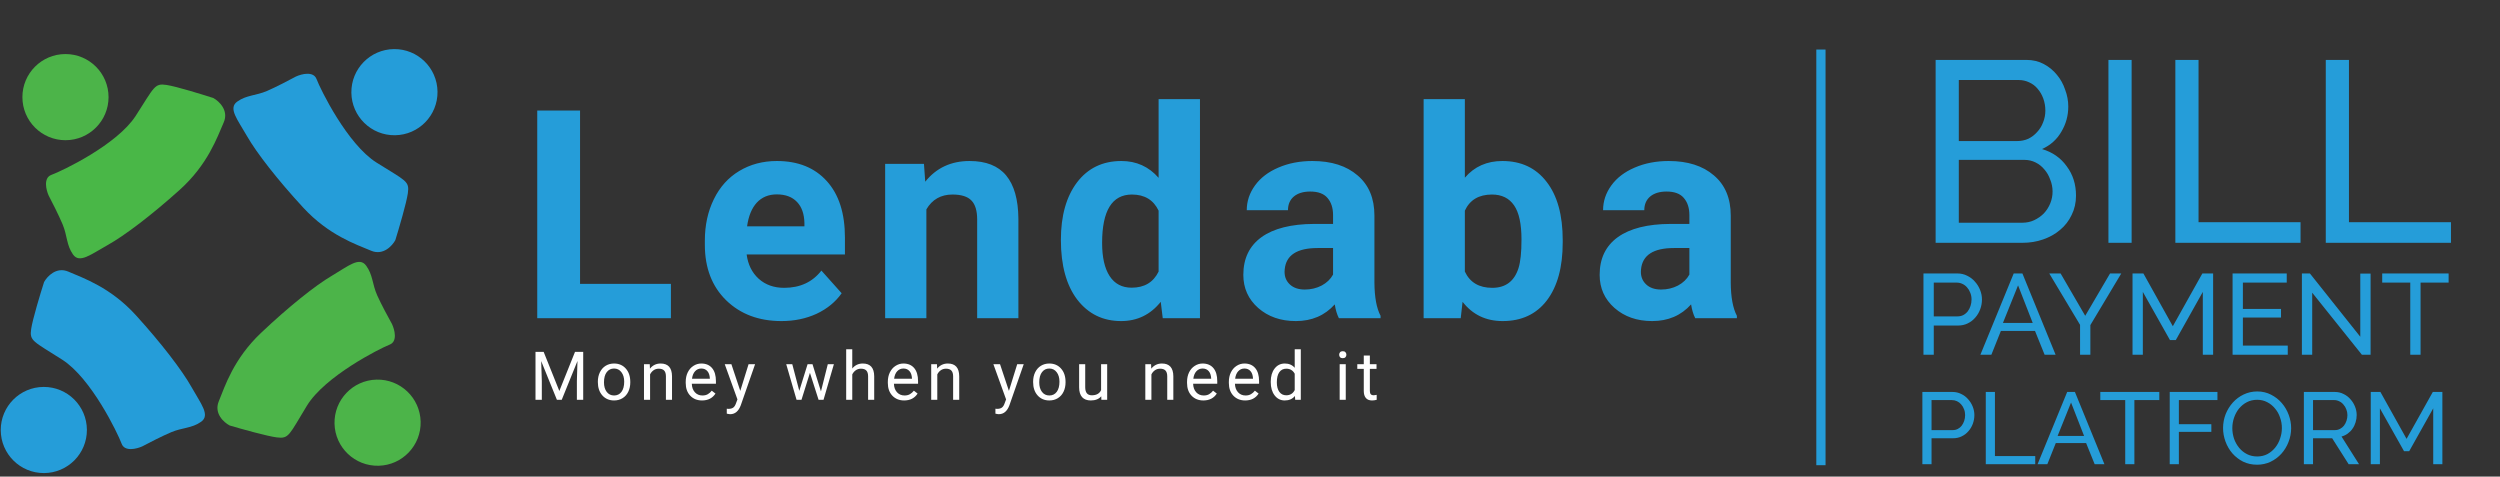 <svg width="278" height="53" viewBox="0 0 278 53" fill="none" xmlns="http://www.w3.org/2000/svg">
<rect x="0" y="0" width="278" height="53" fill="#333333" stroke="none"/>
<circle cx="7.281" cy="10.801" r="4.79" fill="#4CB449"/>
<path d="M5.719 19.444C4.802 19.777 5.129 21.11 5.406 21.734C5.753 22.394 6.552 23.963 6.968 24.962C7.489 26.212 7.385 27.253 8.114 28.294C8.843 29.336 10.092 28.294 11.966 27.253C13.841 26.212 16.86 23.921 19.984 21.11C23.108 18.298 24.15 15.278 24.878 13.612C25.462 12.279 24.358 11.252 23.733 10.905C22.449 10.488 19.61 9.614 18.527 9.447C17.173 9.239 17.173 9.655 15.09 12.883C13.008 16.111 6.864 19.027 5.719 19.444Z" fill="#49B747"/>
<circle cx="4.873" cy="47.816" r="4.79" transform="rotate(-90.267 4.873 47.816)" fill="#259DD9"/>
<path d="M13.523 49.338C13.86 50.253 15.191 49.92 15.815 49.64C16.473 49.289 18.038 48.484 19.036 48.063C20.283 47.536 21.325 47.636 22.362 46.902C23.4 46.168 22.353 44.923 21.303 43.054C20.253 41.184 17.948 38.175 15.122 35.065C12.296 31.954 9.272 30.927 7.602 30.206C6.267 29.629 5.244 30.737 4.9 31.364C4.49 32.65 3.628 35.493 3.467 36.577C3.265 37.931 3.681 37.93 6.919 39.997C10.156 42.065 13.101 48.194 13.523 49.338Z" fill="#259DD9"/>
<circle cx="41.987" cy="47.002" r="4.79" transform="rotate(178.552 41.987 47.002)" fill="#4CB449"/>
<path d="M43.33 38.322C44.238 37.966 43.878 36.642 43.585 36.024C43.221 35.374 42.383 33.826 41.942 32.837C41.39 31.601 41.467 30.557 40.712 29.535C39.957 28.512 38.735 29.585 36.887 30.673C35.04 31.761 32.079 34.128 29.027 37.017C25.975 39.907 25.011 42.952 24.324 44.636C23.775 45.983 24.904 46.982 25.537 47.313C26.832 47.697 29.692 48.5 30.779 48.639C32.138 48.813 32.127 48.397 34.127 45.117C36.128 41.838 42.196 38.768 43.33 38.322Z" fill="#4CB449"/>
<circle cx="43.862" cy="10.249" r="4.79" transform="rotate(89.29 43.862 10.249)" fill="#259DD9"/>
<path d="M35.201 8.795C34.856 7.882 33.527 8.225 32.906 8.511C32.251 8.866 30.692 9.684 29.698 10.112C28.455 10.649 27.412 10.557 26.38 11.299C25.348 12.041 26.405 13.277 27.469 15.139C28.534 17 30.862 19.991 33.712 23.08C36.562 26.169 39.594 27.172 41.269 27.881C42.609 28.447 43.623 27.331 43.962 26.702C44.362 25.412 45.202 22.562 45.355 21.478C45.547 20.121 45.13 20.127 41.877 18.084C38.623 16.042 35.631 9.935 35.201 8.795Z" fill="#259DD9"/>
<path d="M64.501 31.563H74.606V35.386H59.742V12.289H64.501V31.563ZM86.898 35.703C84.381 35.703 82.329 34.931 80.743 33.387C79.167 31.843 78.379 29.786 78.379 27.216V26.772C78.379 25.048 78.712 23.509 79.379 22.156C80.045 20.792 80.986 19.745 82.202 19.015C83.429 18.275 84.825 17.904 86.39 17.904C88.738 17.904 90.584 18.645 91.927 20.125C93.28 21.606 93.957 23.705 93.957 26.423V28.295H83.027C83.175 29.416 83.619 30.315 84.36 30.992C85.111 31.669 86.057 32.007 87.199 32.007C88.965 32.007 90.346 31.367 91.34 30.088L93.592 32.61C92.905 33.583 91.974 34.344 90.8 34.894C89.626 35.434 88.326 35.703 86.898 35.703ZM86.374 21.616C85.465 21.616 84.725 21.923 84.153 22.537C83.593 23.15 83.233 24.028 83.075 25.17H89.452V24.805C89.431 23.79 89.156 23.007 88.627 22.457C88.098 21.897 87.347 21.616 86.374 21.616ZM102.744 18.222L102.886 20.205C104.113 18.671 105.758 17.904 107.82 17.904C109.639 17.904 110.993 18.439 111.881 19.507C112.769 20.575 113.224 22.172 113.245 24.297V35.386H108.661V24.409C108.661 23.436 108.449 22.732 108.026 22.299C107.603 21.854 106.9 21.632 105.916 21.632C104.626 21.632 103.658 22.182 103.013 23.282V35.386H98.429V18.222H102.744ZM117.971 26.677C117.971 24.001 118.568 21.87 119.763 20.284C120.969 18.698 122.613 17.904 124.697 17.904C126.368 17.904 127.748 18.528 128.837 19.776V11.02H133.437V35.386H129.297L129.075 33.562C127.933 34.989 126.463 35.703 124.665 35.703C122.645 35.703 121.022 34.91 119.795 33.324C118.579 31.727 117.971 29.511 117.971 26.677ZM122.555 27.01C122.555 28.618 122.835 29.85 123.396 30.706C123.956 31.563 124.771 31.991 125.839 31.991C127.256 31.991 128.255 31.394 128.837 30.199V23.425C128.266 22.23 127.277 21.632 125.871 21.632C123.66 21.632 122.555 23.425 122.555 27.01ZM148.886 35.386C148.675 34.974 148.522 34.461 148.426 33.847C147.316 35.085 145.872 35.703 144.096 35.703C142.414 35.703 141.018 35.217 139.908 34.244C138.808 33.271 138.258 32.044 138.258 30.564C138.258 28.744 138.93 27.349 140.273 26.375C141.626 25.403 143.578 24.911 146.126 24.9H148.236V23.917C148.236 23.123 148.03 22.489 147.617 22.013C147.216 21.537 146.576 21.299 145.698 21.299C144.926 21.299 144.318 21.484 143.874 21.854C143.44 22.225 143.223 22.732 143.223 23.377H138.639C138.639 22.383 138.945 21.463 139.559 20.617C140.172 19.771 141.039 19.11 142.16 18.634C143.281 18.148 144.54 17.904 145.936 17.904C148.051 17.904 149.727 18.439 150.965 19.507C152.213 20.564 152.836 22.055 152.836 23.98V31.42C152.847 33.049 153.074 34.281 153.519 35.116V35.386H148.886ZM145.095 32.197C145.772 32.197 146.396 32.049 146.967 31.753C147.538 31.447 147.961 31.039 148.236 30.532V27.581H146.523C144.228 27.581 143.006 28.374 142.858 29.961L142.843 30.23C142.843 30.801 143.043 31.272 143.445 31.642C143.847 32.012 144.397 32.197 145.095 32.197ZM173.774 26.962C173.774 29.712 173.187 31.859 172.013 33.403C170.84 34.937 169.2 35.703 167.096 35.703C165.235 35.703 163.749 34.989 162.638 33.562L162.432 35.386H158.307V11.02H162.892V19.761C163.95 18.523 165.34 17.904 167.064 17.904C169.158 17.904 170.797 18.677 171.982 20.221C173.177 21.754 173.774 23.917 173.774 26.709V26.962ZM169.19 26.629C169.19 24.895 168.915 23.631 168.365 22.838C167.815 22.034 166.995 21.632 165.906 21.632C164.447 21.632 163.442 22.23 162.892 23.425V30.199C163.453 31.404 164.468 32.007 165.938 32.007C167.418 32.007 168.391 31.277 168.857 29.818C169.079 29.12 169.19 28.057 169.19 26.629ZM188.51 35.386C188.298 34.974 188.145 34.461 188.05 33.847C186.939 35.085 185.496 35.703 183.719 35.703C182.037 35.703 180.641 35.217 179.531 34.244C178.431 33.271 177.881 32.044 177.881 30.564C177.881 28.744 178.553 27.349 179.896 26.375C181.249 25.403 183.201 24.911 185.749 24.9H187.859V23.917C187.859 23.123 187.653 22.489 187.24 22.013C186.839 21.537 186.199 21.299 185.321 21.299C184.549 21.299 183.941 21.484 183.497 21.854C183.063 22.225 182.846 22.732 182.846 23.377H178.262C178.262 22.383 178.568 21.463 179.182 20.617C179.795 19.771 180.662 19.11 181.783 18.634C182.904 18.148 184.163 17.904 185.559 17.904C187.674 17.904 189.35 18.439 190.588 19.507C191.836 20.564 192.46 22.055 192.46 23.98V31.42C192.47 33.049 192.698 34.281 193.142 35.116V35.386H188.51ZM184.718 32.197C185.395 32.197 186.019 32.049 186.59 31.753C187.161 31.447 187.584 31.039 187.859 30.532V27.581H186.146C183.851 27.581 182.63 28.374 182.481 29.961L182.466 30.23C182.466 30.801 182.667 31.272 183.068 31.642C183.47 32.012 184.02 32.197 184.718 32.197Z" fill="#259DD9"/>
<path d="M60.455 39.128L62.198 43.477L63.941 39.128H64.852V44.458H64.149V42.382L64.215 40.142L62.465 44.458H61.927L60.181 40.153L60.25 42.382V44.458H59.547V39.128H60.455ZM66.482 42.441C66.482 42.053 66.558 41.704 66.709 41.394C66.863 41.084 67.075 40.844 67.346 40.676C67.62 40.508 67.931 40.423 68.28 40.423C68.819 40.423 69.255 40.61 69.587 40.984C69.921 41.357 70.088 41.854 70.088 42.474V42.521C70.088 42.907 70.014 43.253 69.865 43.561C69.718 43.866 69.507 44.104 69.231 44.275C68.958 44.446 68.643 44.531 68.287 44.531C67.75 44.531 67.314 44.344 66.98 43.971C66.648 43.597 66.482 43.103 66.482 42.488V42.441ZM67.163 42.521C67.163 42.961 67.264 43.313 67.467 43.579C67.672 43.845 67.945 43.978 68.287 43.978C68.631 43.978 68.904 43.844 69.107 43.575C69.31 43.305 69.411 42.926 69.411 42.441C69.411 42.006 69.307 41.655 69.1 41.386C68.895 41.115 68.621 40.98 68.28 40.98C67.945 40.98 67.676 41.113 67.471 41.379C67.266 41.645 67.163 42.026 67.163 42.521ZM72.253 40.497L72.275 40.995C72.577 40.614 72.973 40.423 73.461 40.423C74.298 40.423 74.72 40.896 74.728 41.84V44.458H74.05V41.837C74.048 41.551 73.982 41.34 73.853 41.203C73.726 41.067 73.527 40.998 73.256 40.998C73.036 40.998 72.843 41.057 72.677 41.174C72.511 41.291 72.382 41.445 72.289 41.635V44.458H71.612V40.497H72.253ZM78.067 44.531C77.53 44.531 77.094 44.355 76.757 44.004C76.42 43.65 76.252 43.178 76.252 42.587V42.463C76.252 42.07 76.326 41.719 76.475 41.412C76.626 41.102 76.836 40.86 77.105 40.687C77.375 40.511 77.668 40.423 77.983 40.423C78.498 40.423 78.898 40.593 79.184 40.932C79.469 41.272 79.612 41.757 79.612 42.389V42.671H76.929C76.939 43.062 77.052 43.378 77.269 43.619C77.489 43.859 77.767 43.978 78.104 43.978C78.343 43.978 78.546 43.929 78.712 43.832C78.878 43.734 79.023 43.605 79.147 43.444L79.561 43.766C79.229 44.276 78.731 44.531 78.067 44.531ZM77.983 40.98C77.71 40.98 77.48 41.08 77.295 41.28C77.109 41.478 76.995 41.756 76.951 42.115H78.935V42.064C78.915 41.719 78.823 41.453 78.657 41.266C78.491 41.075 78.266 40.98 77.983 40.98ZM82.319 43.466L83.241 40.497H83.966L82.374 45.069C82.127 45.728 81.735 46.057 81.198 46.057L81.07 46.047L80.818 45.999V45.45L81.001 45.465C81.23 45.465 81.408 45.418 81.535 45.325C81.665 45.233 81.771 45.063 81.854 44.816L82.004 44.414L80.591 40.497H81.33L82.319 43.466ZM91.29 43.524L92.051 40.497H92.729L91.576 44.458H91.026L90.064 41.456L89.126 44.458H88.577L87.428 40.497H88.101L88.881 43.462L89.804 40.497H90.349L91.29 43.524ZM94.772 40.976C95.073 40.608 95.463 40.423 95.944 40.423C96.781 40.423 97.203 40.896 97.211 41.84V44.458H96.533V41.837C96.531 41.551 96.465 41.34 96.336 41.203C96.209 41.067 96.01 40.998 95.739 40.998C95.519 40.998 95.326 41.057 95.161 41.174C94.995 41.291 94.865 41.445 94.772 41.635V44.458H94.095V38.835H94.772V40.976ZM100.543 44.531C100.006 44.531 99.569 44.355 99.233 44.004C98.896 43.65 98.727 43.178 98.727 42.587V42.463C98.727 42.07 98.802 41.719 98.951 41.412C99.102 41.102 99.312 40.86 99.58 40.687C99.851 40.511 100.144 40.423 100.459 40.423C100.974 40.423 101.374 40.593 101.66 40.932C101.945 41.272 102.088 41.757 102.088 42.389V42.671H99.405C99.414 43.062 99.528 43.378 99.745 43.619C99.965 43.859 100.243 43.978 100.58 43.978C100.819 43.978 101.021 43.929 101.187 43.832C101.353 43.734 101.499 43.605 101.623 43.444L102.037 43.766C101.705 44.276 101.207 44.531 100.543 44.531ZM100.459 40.98C100.186 40.98 99.956 41.08 99.771 41.28C99.585 41.478 99.471 41.756 99.427 42.115H101.411V42.064C101.391 41.719 101.298 41.453 101.133 41.266C100.967 41.075 100.742 40.98 100.459 40.98ZM104.19 40.497L104.212 40.995C104.515 40.614 104.91 40.423 105.399 40.423C106.236 40.423 106.658 40.896 106.665 41.84V44.458H105.988V41.837C105.985 41.551 105.92 41.34 105.79 41.203C105.663 41.067 105.464 40.998 105.194 40.998C104.974 40.998 104.781 41.057 104.615 41.174C104.449 41.291 104.32 41.445 104.227 41.635V44.458H103.55V40.497H104.19ZM112.192 43.466L113.114 40.497H113.839L112.247 45.069C112 45.728 111.608 46.057 111.071 46.057L110.943 46.047L110.691 45.999V45.45L110.874 45.465C111.103 45.465 111.281 45.418 111.408 45.325C111.538 45.233 111.644 45.063 111.727 44.816L111.877 44.414L110.464 40.497H111.203L112.192 43.466ZM114.883 42.441C114.883 42.053 114.959 41.704 115.11 41.394C115.264 41.084 115.477 40.844 115.747 40.676C116.021 40.508 116.332 40.423 116.681 40.423C117.22 40.423 117.656 40.61 117.988 40.984C118.322 41.357 118.489 41.854 118.489 42.474V42.521C118.489 42.907 118.415 43.253 118.266 43.561C118.12 43.866 117.909 44.104 117.633 44.275C117.359 44.446 117.045 44.531 116.688 44.531C116.151 44.531 115.716 44.344 115.381 43.971C115.049 43.597 114.883 43.103 114.883 42.488V42.441ZM115.564 42.521C115.564 42.961 115.666 43.313 115.868 43.579C116.073 43.845 116.347 43.978 116.688 43.978C117.032 43.978 117.306 43.844 117.508 43.575C117.711 43.305 117.812 42.926 117.812 42.441C117.812 42.006 117.708 41.655 117.501 41.386C117.296 41.115 117.023 40.98 116.681 40.98C116.347 40.98 116.077 41.113 115.872 41.379C115.667 41.645 115.564 42.026 115.564 42.521ZM122.459 44.066C122.195 44.376 121.808 44.531 121.298 44.531C120.876 44.531 120.554 44.409 120.332 44.165C120.112 43.918 120.001 43.555 119.999 43.074V40.497H120.676V43.056C120.676 43.656 120.92 43.956 121.408 43.956C121.926 43.956 122.27 43.763 122.441 43.378V40.497H123.118V44.458H122.473L122.459 44.066ZM128 40.497L128.022 40.995C128.325 40.614 128.72 40.423 129.208 40.423C130.045 40.423 130.467 40.896 130.475 41.84V44.458H129.797V41.837C129.795 41.551 129.729 41.34 129.6 41.203C129.473 41.067 129.274 40.998 129.003 40.998C128.783 40.998 128.591 41.057 128.425 41.174C128.259 41.291 128.129 41.445 128.037 41.635V44.458H127.359V40.497H128ZM133.814 44.531C133.278 44.531 132.841 44.355 132.504 44.004C132.167 43.65 131.999 43.178 131.999 42.587V42.463C131.999 42.07 132.073 41.719 132.222 41.412C132.373 41.102 132.583 40.86 132.852 40.687C133.123 40.511 133.415 40.423 133.73 40.423C134.245 40.423 134.645 40.593 134.931 40.932C135.217 41.272 135.359 41.757 135.359 42.389V42.671H132.676C132.686 43.062 132.799 43.378 133.016 43.619C133.236 43.859 133.514 43.978 133.851 43.978C134.09 43.978 134.293 43.929 134.459 43.832C134.625 43.734 134.77 43.605 134.894 43.444L135.308 43.766C134.976 44.276 134.478 44.531 133.814 44.531ZM133.73 40.98C133.457 40.98 133.228 41.08 133.042 41.28C132.857 41.478 132.742 41.756 132.698 42.115H134.682V42.064C134.663 41.719 134.57 41.453 134.404 41.266C134.238 41.075 134.013 40.98 133.73 40.98ZM138.465 44.531C137.928 44.531 137.491 44.355 137.154 44.004C136.817 43.65 136.649 43.178 136.649 42.587V42.463C136.649 42.07 136.724 41.719 136.872 41.412C137.024 41.102 137.234 40.86 137.502 40.687C137.773 40.511 138.066 40.423 138.381 40.423C138.896 40.423 139.296 40.593 139.581 40.932C139.867 41.272 140.01 41.757 140.01 42.389V42.671H137.326C137.336 43.062 137.45 43.378 137.667 43.619C137.886 43.859 138.165 43.978 138.501 43.978C138.741 43.978 138.943 43.929 139.109 43.832C139.275 43.734 139.42 43.605 139.545 43.444L139.958 43.766C139.627 44.276 139.129 44.531 138.465 44.531ZM138.381 40.98C138.107 40.98 137.878 41.08 137.692 41.28C137.507 41.478 137.392 41.756 137.348 42.115H139.332V42.064C139.313 41.719 139.22 41.453 139.054 41.266C138.888 41.075 138.664 40.98 138.381 40.98ZM141.307 42.444C141.307 41.837 141.451 41.349 141.739 40.98C142.027 40.609 142.404 40.423 142.87 40.423C143.334 40.423 143.701 40.582 143.972 40.899V38.835H144.649V44.458H144.027L143.994 44.033C143.723 44.365 143.346 44.531 142.863 44.531C142.404 44.531 142.029 44.343 141.739 43.967C141.451 43.591 141.307 43.101 141.307 42.495V42.444ZM141.984 42.521C141.984 42.97 142.077 43.322 142.262 43.575C142.448 43.829 142.704 43.956 143.031 43.956C143.461 43.956 143.774 43.763 143.972 43.378V41.558C143.769 41.185 143.458 40.998 143.038 40.998C142.706 40.998 142.448 41.126 142.262 41.383C142.077 41.639 141.984 42.018 141.984 42.521ZM149.648 44.458H148.971V40.497H149.648V44.458ZM148.916 39.446C148.916 39.336 148.949 39.243 149.015 39.168C149.083 39.092 149.184 39.054 149.315 39.054C149.447 39.054 149.547 39.092 149.615 39.168C149.684 39.243 149.718 39.336 149.718 39.446C149.718 39.556 149.684 39.647 149.615 39.721C149.547 39.794 149.447 39.831 149.315 39.831C149.184 39.831 149.083 39.794 149.015 39.721C148.949 39.647 148.916 39.556 148.916 39.446ZM152.329 39.538V40.497H153.069V41.02H152.329V43.477C152.329 43.635 152.362 43.755 152.428 43.835C152.494 43.913 152.606 43.953 152.765 43.953C152.843 43.953 152.95 43.938 153.087 43.909V44.458C152.909 44.507 152.736 44.531 152.567 44.531C152.265 44.531 152.036 44.439 151.883 44.256C151.729 44.073 151.652 43.813 151.652 43.477V41.02H150.931V40.497H151.652V39.538H152.329Z" fill="white"/>
<rect x="201.974" y="5.509" width="1.027" height="46.221" fill="#259DD9"/>
<path d="M213.769 51.619V43.585H217.118C217.473 43.585 217.797 43.661 218.091 43.812C218.393 43.955 218.649 44.151 218.861 44.4C219.079 44.642 219.249 44.917 219.37 45.226C219.491 45.528 219.551 45.837 219.551 46.154C219.551 46.486 219.494 46.806 219.381 47.116C219.268 47.425 219.106 47.7 218.895 47.942C218.691 48.183 218.442 48.376 218.148 48.519C217.861 48.662 217.54 48.734 217.186 48.734H214.787V51.619H213.769ZM214.787 47.829H217.129C217.341 47.829 217.529 47.787 217.695 47.704C217.869 47.614 218.016 47.493 218.136 47.342C218.257 47.184 218.351 47.003 218.419 46.799C218.487 46.595 218.521 46.38 218.521 46.154C218.521 45.92 218.48 45.701 218.397 45.498C218.321 45.294 218.216 45.117 218.08 44.966C217.952 44.815 217.797 44.698 217.616 44.615C217.442 44.532 217.258 44.491 217.061 44.491H214.787V47.829ZM220.819 51.619V43.585H221.837V50.714H226.318V51.619H220.819ZM229.871 43.585H230.731L234.012 51.619H232.926L231.975 49.266H228.604L227.664 51.619H226.578L229.871 43.585ZM231.749 48.474L230.301 44.762L228.807 48.474H231.749ZM240.115 44.491H237.343V51.619H236.325V44.491H233.553V43.585H240.115V44.491ZM241.273 51.619V43.585H246.579V44.491H242.291V47.172H245.901V48.021H242.291V51.619H241.273ZM250.985 51.676C250.419 51.676 249.902 51.563 249.434 51.336C248.974 51.103 248.578 50.797 248.246 50.42C247.914 50.035 247.658 49.598 247.477 49.107C247.296 48.617 247.205 48.115 247.205 47.602C247.205 47.067 247.3 46.554 247.488 46.063C247.684 45.573 247.952 45.139 248.292 44.762C248.631 44.385 249.031 44.087 249.491 43.868C249.959 43.642 250.464 43.529 251.007 43.529C251.573 43.529 252.086 43.65 252.546 43.891C253.006 44.125 253.402 44.434 253.734 44.819C254.066 45.203 254.323 45.641 254.504 46.131C254.685 46.614 254.775 47.108 254.775 47.614C254.775 48.149 254.677 48.662 254.481 49.153C254.293 49.643 254.029 50.077 253.689 50.454C253.357 50.824 252.957 51.121 252.49 51.348C252.029 51.566 251.528 51.676 250.985 51.676ZM248.235 47.602C248.235 48.01 248.299 48.406 248.427 48.791C248.563 49.168 248.752 49.503 248.993 49.797C249.235 50.092 249.525 50.326 249.864 50.499C250.204 50.673 250.581 50.759 250.996 50.759C251.426 50.759 251.811 50.669 252.15 50.488C252.49 50.299 252.776 50.058 253.01 49.764C253.252 49.462 253.433 49.122 253.553 48.745C253.682 48.368 253.746 47.987 253.746 47.602C253.746 47.195 253.678 46.803 253.542 46.426C253.414 46.041 253.225 45.705 252.976 45.419C252.735 45.124 252.444 44.89 252.105 44.717C251.773 44.543 251.403 44.457 250.996 44.457C250.566 44.457 250.181 44.547 249.842 44.728C249.502 44.909 249.212 45.147 248.971 45.441C248.737 45.735 248.556 46.071 248.427 46.448C248.299 46.825 248.235 47.21 248.235 47.602ZM256.19 51.619V43.585H259.63C259.985 43.585 260.309 43.661 260.603 43.812C260.905 43.955 261.162 44.151 261.373 44.4C261.592 44.642 261.761 44.917 261.882 45.226C262.003 45.528 262.063 45.837 262.063 46.154C262.063 46.433 262.022 46.705 261.939 46.969C261.863 47.225 261.75 47.459 261.599 47.67C261.456 47.882 261.278 48.062 261.067 48.213C260.864 48.364 260.633 48.474 260.377 48.541L262.323 51.619H261.169L259.336 48.734H257.209V51.619H256.19ZM257.209 47.829H259.642C259.853 47.829 260.041 47.783 260.207 47.693C260.381 47.602 260.528 47.482 260.649 47.331C260.769 47.172 260.864 46.991 260.931 46.788C260.999 46.584 261.033 46.373 261.033 46.154C261.033 45.928 260.992 45.717 260.909 45.52C260.833 45.317 260.728 45.139 260.592 44.989C260.464 44.83 260.309 44.709 260.128 44.626C259.955 44.536 259.77 44.491 259.574 44.491H257.209V47.829ZM270.575 51.619V45.407L267.904 50.171H267.327L264.645 45.407V51.619H263.627V43.585H264.702L267.61 48.802L270.529 43.585H271.593V51.619H270.575Z" fill="#259DD9"/>
<path d="M213.889 39.447V30.408H217.657C218.056 30.408 218.421 30.493 218.752 30.663C219.091 30.824 219.38 31.045 219.618 31.325C219.864 31.596 220.055 31.906 220.19 32.254C220.326 32.593 220.394 32.941 220.394 33.298C220.394 33.671 220.331 34.032 220.203 34.38C220.076 34.728 219.893 35.038 219.656 35.309C219.427 35.581 219.147 35.797 218.816 35.959C218.493 36.12 218.132 36.2 217.734 36.2H215.035V39.447H213.889ZM215.035 35.182H217.67C217.908 35.182 218.12 35.135 218.306 35.042C218.502 34.94 218.667 34.804 218.803 34.635C218.939 34.456 219.045 34.253 219.121 34.023C219.198 33.794 219.236 33.552 219.236 33.298C219.236 33.035 219.189 32.789 219.096 32.559C219.011 32.33 218.892 32.131 218.739 31.961C218.595 31.791 218.421 31.66 218.217 31.567C218.022 31.473 217.814 31.427 217.593 31.427H215.035V35.182ZM223.924 30.408H224.891L228.583 39.447H227.361L226.292 36.799H222.498L221.441 39.447H220.219L223.924 30.408ZM226.037 35.908L224.408 31.732L222.727 35.908H226.037ZM229.139 30.408L231.876 35.118L234.638 30.408H235.886L232.449 36.149V39.447H231.303V36.124L227.878 30.408H229.139ZM244.953 39.447V32.458L241.949 37.817H241.3L238.283 32.458V39.447H237.137V30.408H238.346L241.618 36.277L244.902 30.408H246.099V39.447H244.953ZM254.399 38.428V39.447H248.263V30.408H254.285V31.427H249.409V34.355H253.648V35.309H249.409V38.428H254.399ZM257.117 32.547V39.447H255.971V30.408H256.862L262.464 37.448V30.421H263.609V39.447H262.642L257.117 32.547ZM272.286 31.427H269.167V39.447H268.021V31.427H264.902V30.408H272.286V31.427Z" fill="#259DD9"/>
<path d="M230.852 21.758C230.852 22.541 230.69 23.257 230.365 23.907C230.06 24.556 229.63 25.11 229.076 25.568C228.542 26.026 227.911 26.379 227.186 26.628C226.479 26.876 225.715 27 224.894 27H215.242V6.663H225.353C226.059 6.663 226.699 6.816 227.272 7.122C227.845 7.427 228.332 7.828 228.733 8.325C229.134 8.802 229.439 9.356 229.649 9.986C229.878 10.597 229.993 11.217 229.993 11.848C229.993 12.86 229.735 13.795 229.219 14.655C228.723 15.514 228.007 16.154 227.071 16.574C228.236 16.918 229.153 17.557 229.821 18.493C230.508 19.41 230.852 20.498 230.852 21.758ZM228.246 21.3C228.246 20.842 228.16 20.402 227.988 19.982C227.835 19.543 227.615 19.161 227.329 18.837C227.062 18.512 226.737 18.254 226.355 18.063C225.973 17.872 225.553 17.777 225.095 17.777H217.819V24.766H224.894C225.372 24.766 225.811 24.67 226.212 24.479C226.613 24.288 226.966 24.04 227.272 23.735C227.577 23.41 227.816 23.038 227.988 22.618C228.16 22.198 228.246 21.758 228.246 21.3ZM217.819 8.897V15.686H224.293C224.751 15.686 225.171 15.6 225.553 15.428C225.935 15.237 226.26 14.989 226.527 14.683C226.813 14.378 227.033 14.025 227.186 13.624C227.358 13.204 227.444 12.764 227.444 12.306C227.444 11.829 227.367 11.38 227.214 10.96C227.062 10.54 226.852 10.177 226.584 9.871C226.336 9.566 226.021 9.327 225.639 9.155C225.276 8.983 224.885 8.897 224.465 8.897H217.819ZM234.458 27V6.663H237.036V27H234.458ZM241.899 27V6.663H244.477V24.709H255.82V27H241.899ZM258.626 27V6.663H261.204V24.709H272.547V27H258.626Z" fill="#259DD9"/>
</svg>
